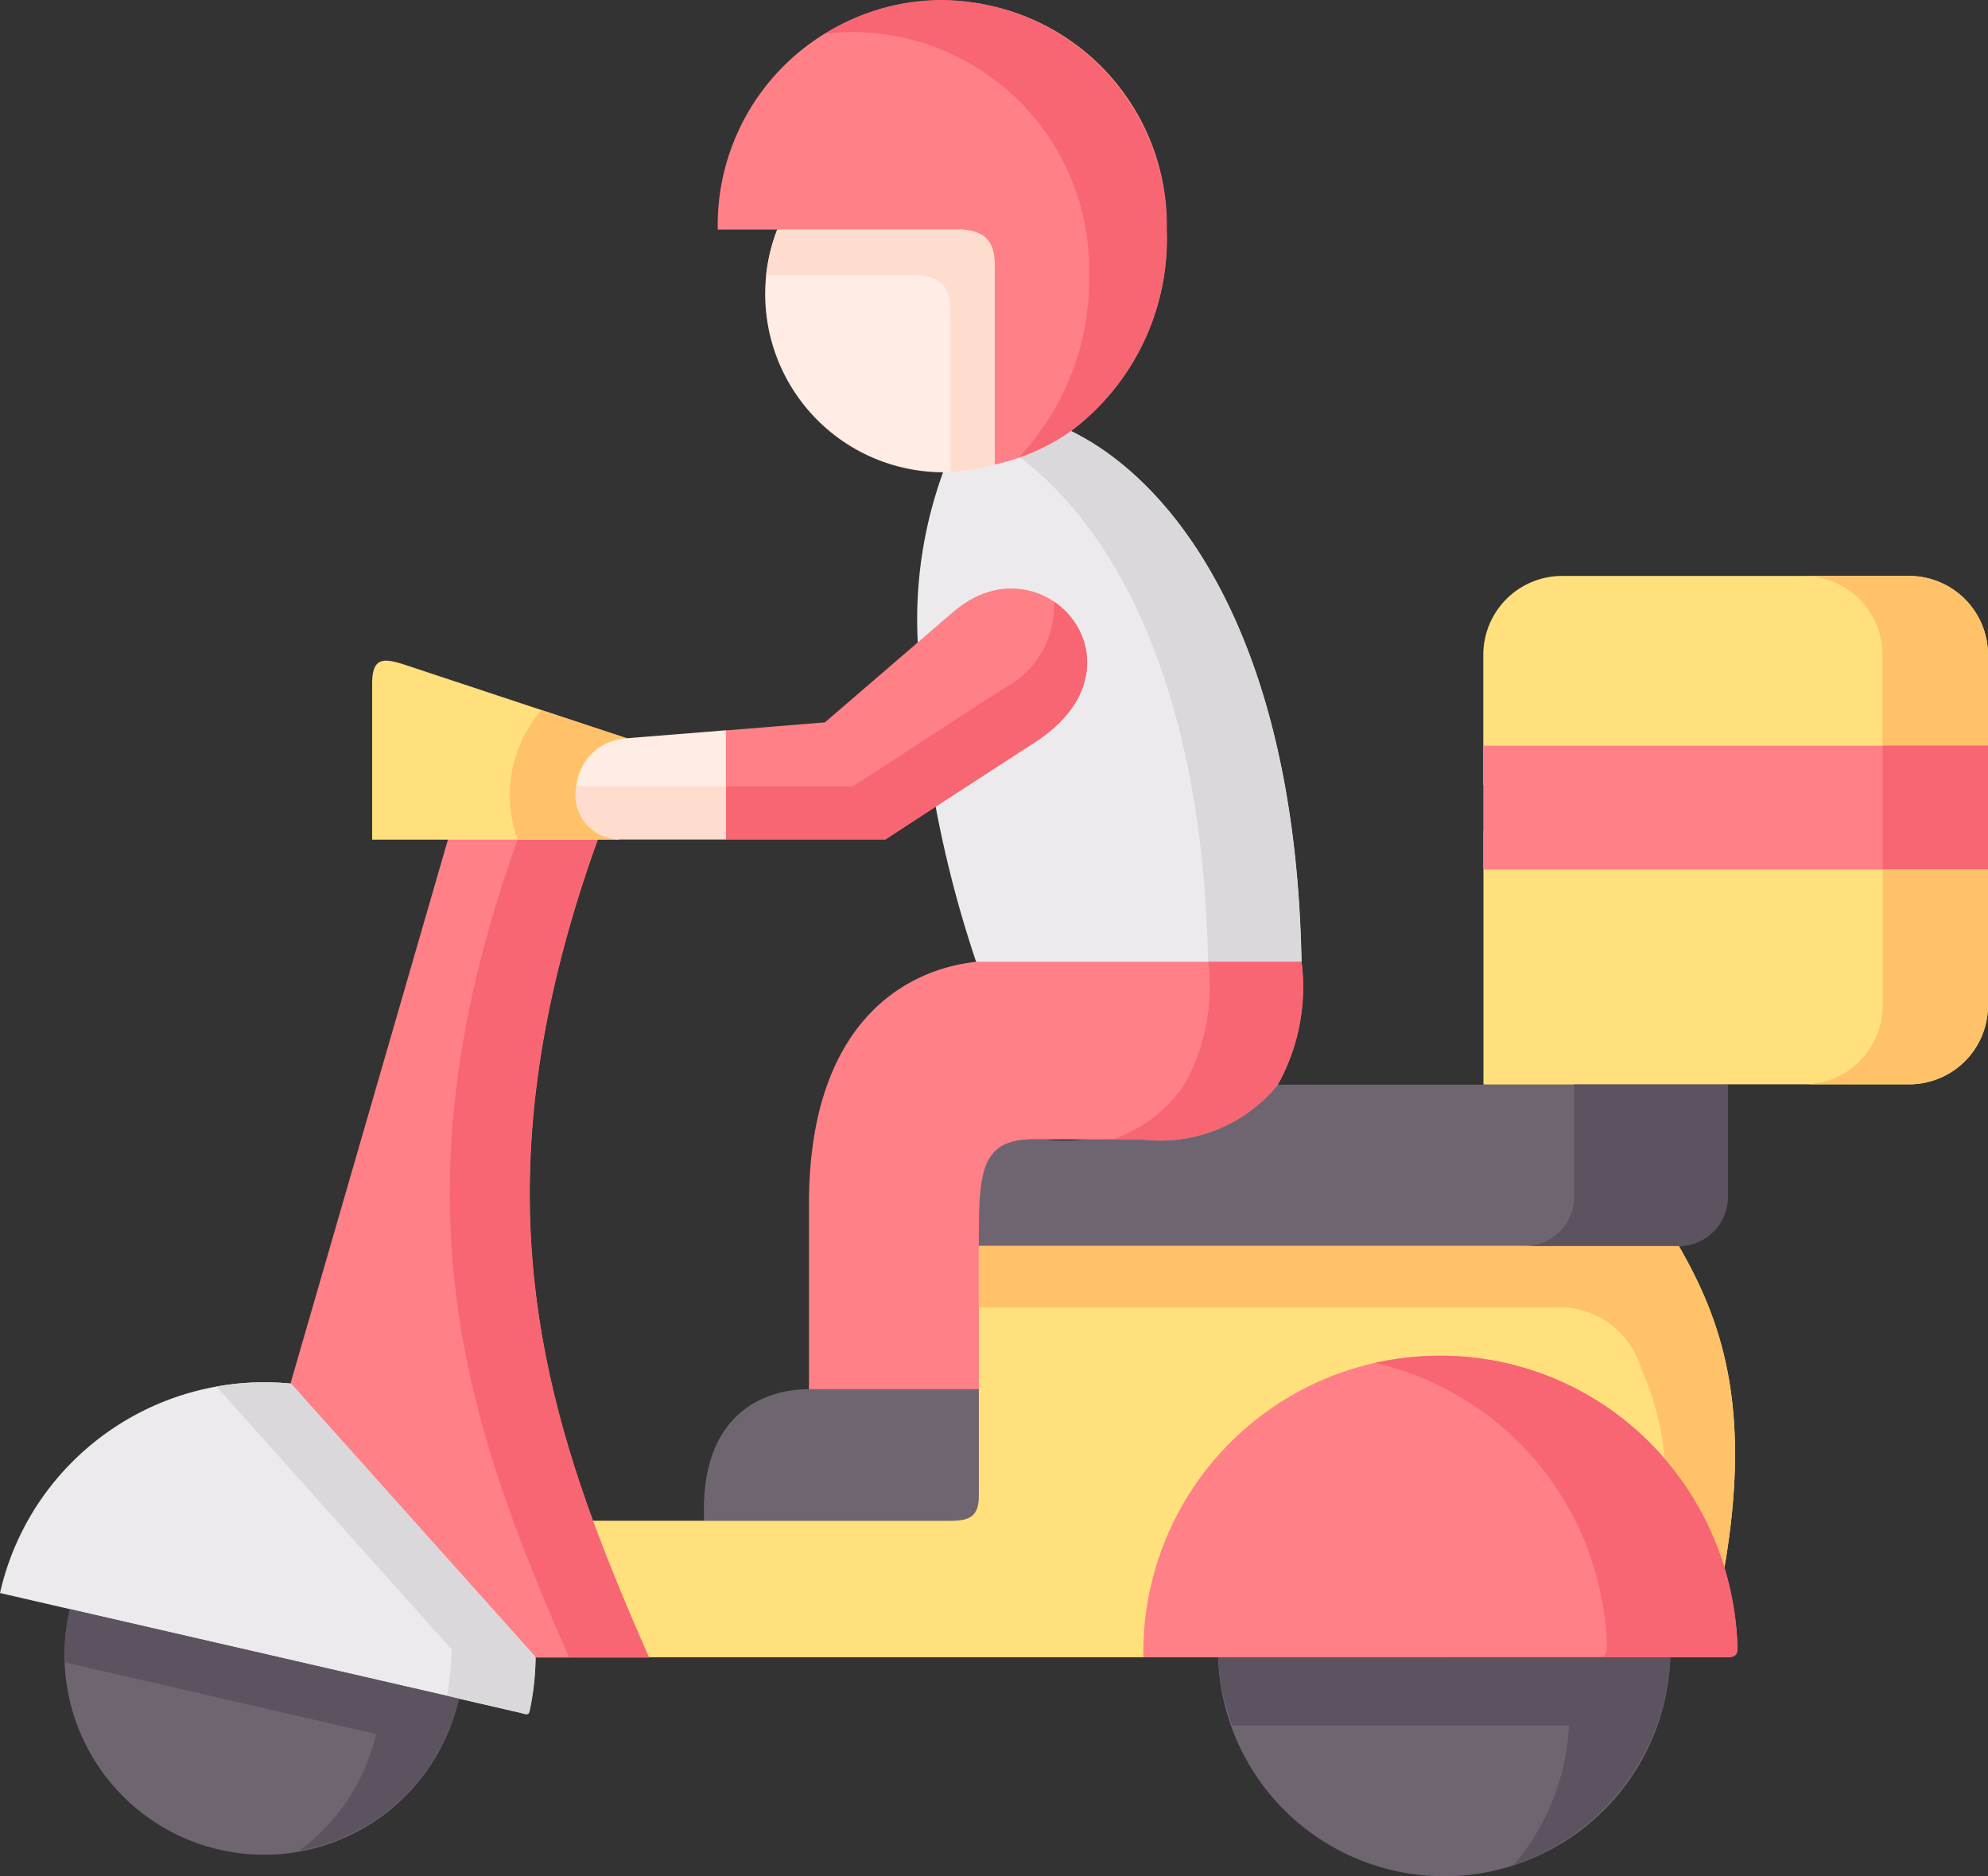 <svg xmlns="http://www.w3.org/2000/svg" width="42.388" height="40" viewBox="0 0 42.388 40">
  <rect x="0" y="0" width="42.388" height="40" fill="#333333" stroke="none"/>
  <g id="personal" transform="translate(0 -14.423)">
    <g id="Group_65" data-name="Group 65" transform="translate(31.627 32.127)">
      <path id="Path_64" data-name="Path 64" d="M382.021,228.265h10.761V232a1.683,1.683,0,0,1-1.678,1.679h-3.871l-2.309,1.166-2.9-1.166v-5.417Z" transform="translate(-382.021 -228.265)" fill="#ffe07d" fill-rule="evenodd"/>
    </g>
    <g id="Group_66" data-name="Group 66" transform="translate(31.627 26.702)">
      <path id="Path_65" data-name="Path 65" d="M383.7,162.742h7.405a1.682,1.682,0,0,1,1.678,1.679V167.2H382.022v-2.778A1.682,1.682,0,0,1,383.7,162.742Z" transform="translate(-382.022 -162.742)" fill="#ffe07d" fill-rule="evenodd"/>
    </g>
    <g id="Group_67" data-name="Group 67" transform="translate(31.627 30.322)">
      <path id="Path_66" data-name="Path 66" d="M382.022,206.463h10.761v2.64H382.022Z" transform="translate(-382.022 -206.463)" fill="#ff8086" fill-rule="evenodd"/>
    </g>
    <g id="Group_68" data-name="Group 68" transform="translate(38.464 26.702)">
      <path id="Path_67" data-name="Path 67" d="M466.282,166.361h2.246v-1.94a1.683,1.683,0,0,0-1.678-1.679H464.6a1.682,1.682,0,0,1,1.678,1.679v1.941Z" transform="translate(-464.604 -162.741)" fill="#ffc269" fill-rule="evenodd"/>
    </g>
    <g id="Group_69" data-name="Group 69" transform="translate(40.142 30.322)">
      <path id="Path_68" data-name="Path 68" d="M484.871,209.1h2.246v-2.64h-2.246v2.64Z" transform="translate(-484.871 -206.463)" fill="#f76672" fill-rule="evenodd"/>
    </g>
    <g id="Group_70" data-name="Group 70" transform="translate(38.464 32.962)">
      <path id="Path_69" data-name="Path 69" d="M466.283,238.348v2.9a1.682,1.682,0,0,1-1.678,1.679h2.246a1.677,1.677,0,0,0,1.678-1.679v-2.9h-2.246Z" transform="translate(-464.605 -238.348)" fill="#ffc269" fill-rule="evenodd"/>
    </g>
    <g id="Group_71" data-name="Group 71" transform="translate(18.824 37.544)">
      <path id="Path_70" data-name="Path 70" d="M240.18,293.7h5.212v2.4a1.048,1.048,0,0,1-1.044,1.045H227.377c0-1.507,0-2.274,1.153-2.274l2.3,0a3.226,3.226,0,0,0,2.923-1.166h6.43Z" transform="translate(-227.377 -293.7)" fill="#6f6571" fill-rule="evenodd"/>
    </g>
    <g id="Group_72" data-name="Group 72" transform="translate(11.808 40.987)">
      <path id="Path_71" data-name="Path 71" d="M151.687,335.289h14.924c.875,1.524,1.579,3.356.972,6.859-1.015-3.455-11.329-2.076-12.388,1.911h-11.38c-.43-.975-.837-1.938-1.192-2.911h3.208C152.32,338.7,150.234,339.792,151.687,335.289Z" transform="translate(-142.623 -335.289)" fill="#ffe07d" fill-rule="evenodd"/>
    </g>
    <g id="Group_73" data-name="Group 73" transform="translate(19.565 22.781)">
      <path id="Path_72" data-name="Path 72" d="M236.711,124.221a24.365,24.365,0,0,0,.863,3.308l3.281,1.285,3.658-1.285c-.128-6.922-2.715-10.242-4.915-11.316a5.34,5.34,0,0,0-1.605-.831s-1.069,1.71-1.124,1.71a9.183,9.183,0,0,0-.539,3.629Z" transform="translate(-236.326 -115.381)" fill="#eceaec" fill-rule="evenodd"/>
    </g>
    <g id="Group_74" data-name="Group 74" transform="translate(17.25 34.929)">
      <path id="Path_73" data-name="Path 73" d="M218.859,262.108h-6.939c-1.6.174-3.564,1.391-3.564,5.161v3.951l1.575.938,2.047-.938v-3.053c0-1.507,0-2.274,1.153-2.274l2.3,0a3.226,3.226,0,0,0,2.923-1.166A4.282,4.282,0,0,0,218.859,262.108Z" transform="translate(-208.357 -262.108)" fill="#ff8086" fill-rule="evenodd"/>
    </g>
    <g id="Group_75" data-name="Group 75" transform="translate(21.749 23.612)">
      <path id="Path_74" data-name="Path 74" d="M268.7,136.737c-.128-6.922-2.715-10.242-4.915-11.316a4.444,4.444,0,0,1-1.088.559c1.949,1.473,3.9,4.767,4.013,10.757Z" transform="translate(-262.702 -125.421)" fill="#dad8db" fill-rule="evenodd"/>
    </g>
    <g id="Group_76" data-name="Group 76" transform="translate(23.729 34.929)">
      <path id="Path_75" data-name="Path 75" d="M290.642,262.108h-1.99a4.282,4.282,0,0,1-.508,2.616,2.988,2.988,0,0,1-1.526,1.166h.592a3.226,3.226,0,0,0,2.923-1.166A4.283,4.283,0,0,0,290.642,262.108Z" transform="translate(-286.619 -262.108)" fill="#f76672" fill-rule="evenodd"/>
    </g>
    <g id="Group_77" data-name="Group 77" transform="translate(24.379 43.329)">
      <path id="Path_76" data-name="Path 76" d="M294.474,370.008a6.326,6.326,0,0,1,12.388-1.911,6.49,6.49,0,0,1,.278,1.708c.007.232-.152.2-.37.2Q300.623,370.008,294.474,370.008Z" transform="translate(-294.474 -363.579)" fill="#ff8086" fill-rule="evenodd"/>
    </g>
    <g id="Group_78" data-name="Group 78" transform="translate(25.972 49.758)">
      <path id="Path_77" data-name="Path 77" d="M313.718,441.231h9.641a4.823,4.823,0,0,1-9.641,0Z" transform="translate(-313.718 -441.231)" fill="#6f6571" fill-rule="evenodd"/>
    </g>
    <g id="Group_79" data-name="Group 79" transform="translate(1.38 48.73)">
      <path id="Path_78" data-name="Path 78" d="M16.777,428.81l8.295,1.909a4.256,4.256,0,1,1-8.295-1.909Z" transform="translate(-16.667 -428.81)" fill="#6f6571" fill-rule="evenodd"/>
    </g>
    <g id="Group_80" data-name="Group 80" transform="translate(0 43.893)">
      <path id="Path_79" data-name="Path 79" d="M.868,372.9A5.789,5.789,0,0,1,6.2,370.422c3.752.794,4.973,3.037,5.217,5.834a5.781,5.781,0,0,1-.128,1.144c-.024.107-.094.063-.21.036l-1.3-.3L1.489,375.23l-.621-.143-.868-.2A5.743,5.743,0,0,1,.868,372.9Z" transform="translate(0 -370.393)" fill="#eceaec" fill-rule="evenodd"/>
    </g>
    <g id="Group_81" data-name="Group 81" transform="translate(6.196 31.643)">
      <path id="Path_80" data-name="Path 80" d="M74.845,234.69,78.2,223.1l1.509-.675,1.687.675c-2.217,6.146-1.6,10.436-.1,14.529.358.973.764,1.936,1.192,2.911h-2.41Z" transform="translate(-74.845 -222.42)" fill="#ff8086" fill-rule="evenodd"/>
    </g>
    <g id="Group_82" data-name="Group 82" transform="translate(16.317 18.481)">
      <path id="Path_81" data-name="Path 81" d="M197.341,64.271l3.931-.837c.4.036,1.54.994,1.54,1.595l-.837,4.254a3.839,3.839,0,0,1-1.1.162,3.8,3.8,0,0,1-3.535-5.173Z" transform="translate(-197.085 -63.434)" fill="#ffece4" fill-rule="evenodd"/>
    </g>
    <g id="Group_83" data-name="Group 83" transform="translate(15.304 14.423)">
      <path id="Path_82" data-name="Path 82" d="M184.849,19.318a4.788,4.788,0,1,1,9.574,0,5.122,5.122,0,0,1-2.041,4.295,4.567,4.567,0,0,1-1.629.716V20.075c0-.6-.3-.721-.7-.757h-5.2Z" transform="translate(-184.849 -14.423)" fill="#ff8086" fill-rule="evenodd"/>
    </g>
    <g id="Group_84" data-name="Group 84" transform="translate(17.586 14.423)">
      <path id="Path_83" data-name="Path 83" d="M212.416,15.146a4.672,4.672,0,0,1,2.5-.723,4.84,4.84,0,0,1,4.787,4.895,5.122,5.122,0,0,1-2.041,4.295,4.442,4.442,0,0,1-1.11.566,5.567,5.567,0,0,0,1.5-3.956,5.062,5.062,0,0,0-5-5.117,4.6,4.6,0,0,0-.636.041Z" transform="translate(-212.416 -14.423)" fill="#f76672" fill-rule="evenodd"/>
    </g>
    <g id="Group_85" data-name="Group 85" transform="translate(15.01 44.041)">
      <path id="Path_84" data-name="Path 84" d="M183.547,372.171h3.622v2.282c0,.489-.266.525-.658.525h-5.2C181.21,372.689,182.595,372.171,183.547,372.171Z" transform="translate(-181.308 -372.171)" fill="#6f6571" fill-rule="evenodd"/>
    </g>
    <g id="Group_86" data-name="Group 86" transform="translate(9.588 32.318)">
      <path id="Path_85" data-name="Path 85" d="M118.866,245.1c-1.5-4.094-2.115-8.384.1-14.529h-1.7c-2.217,6.146-1.6,10.436-.1,14.529.355.973.762,1.936,1.192,2.911h1.7C119.63,247.039,119.224,246.076,118.866,245.1Z" transform="translate(-115.813 -230.574)" fill="#f76672" fill-rule="evenodd"/>
    </g>
    <g id="Group_87" data-name="Group 87" transform="translate(4.615 43.894)">
      <path id="Path_86" data-name="Path 86" d="M62.553,376.257l-5.217-5.834a5.7,5.7,0,0,0-1.588.063l5.014,5.606a5.768,5.768,0,0,1-.1.99l.254.058,1.3.3c.116.027.186.07.21-.036A5.791,5.791,0,0,0,62.553,376.257Z" transform="translate(-55.747 -370.395)" fill="#dad8db" fill-rule="evenodd"/>
    </g>
    <g id="Group_88" data-name="Group 88" transform="translate(20.871 40.987)">
      <path id="Path_87" data-name="Path 87" d="M267.026,335.289H252.1V336.6h12.262a1.817,1.817,0,0,1,1.862,1.3,6.056,6.056,0,0,1,.5,1.919A6.414,6.414,0,0,1,268,342.148C268.6,338.645,267.9,336.813,267.026,335.289Z" transform="translate(-252.102 -335.289)" fill="#ffc269" fill-rule="evenodd"/>
    </g>
    <g id="Group_89" data-name="Group 89" transform="translate(29.323 43.329)">
      <path id="Path_88" data-name="Path 88" d="M360.359,365.773a6.282,6.282,0,0,0-4.777-2.194,6.408,6.408,0,0,0-1.39.152,6.386,6.386,0,0,1,4.939,6.073c0,.16-.068.2-.184.2h2.6c.218,0,.377.029.37-.2a6.49,6.49,0,0,0-.278-1.708c0-.017-.01-.031-.014-.046v0A6.418,6.418,0,0,0,360.359,365.773Z" transform="translate(-354.192 -363.579)" fill="#f76672" fill-rule="evenodd"/>
    </g>
    <g id="Group_90" data-name="Group 90" transform="translate(1.379 48.73)">
      <path id="Path_89" data-name="Path 89" d="M24.813,430.661l-8.041-1.851a4.232,4.232,0,0,0-.106,1.135l6.382,1.469.251.058a4.231,4.231,0,0,1-1.639,2.487,4.253,4.253,0,0,0,3.406-3.24Z" transform="translate(-16.662 -428.81)" fill="#5d5360" fill-rule="evenodd"/>
    </g>
    <g id="Group_91" data-name="Group 91" transform="translate(25.972 49.758)">
      <path id="Path_90" data-name="Path 90" d="M321.823,441.23h-8.106a5,5,0,0,0,.3,1.454H321.2a4.984,4.984,0,0,1-1.182,2.976,4.923,4.923,0,0,0,3.344-4.43h-1.535Z" transform="translate(-313.717 -441.23)" fill="#5d5360" fill-rule="evenodd"/>
    </g>
    <g id="Group_92" data-name="Group 92" transform="translate(32.519 37.544)">
      <path id="Path_91" data-name="Path 91" d="M397.117,296.1v-2.4h-3.276v2.4a1.048,1.048,0,0,1-1.044,1.045h3.276A1.048,1.048,0,0,0,397.117,296.1Z" transform="translate(-392.797 -293.701)" fill="#5d5360" fill-rule="evenodd"/>
    </g>
    <g id="Group_93" data-name="Group 93" transform="translate(16.336 19.318)">
      <path id="Path_92" data-name="Path 92" d="M197.318,74.515h3.23c.4.036.7.16.7.76v3.438a3.877,3.877,0,0,0,.938-.157V74.3c0-.6-.3-.721-.7-.757h-3.931A3.8,3.8,0,0,0,197.318,74.515Z" transform="translate(-197.318 -73.545)" fill="#ffddce" fill-rule="evenodd"/>
    </g>
    <g id="Group_94" data-name="Group 94" transform="translate(7.935 28.508)">
      <path id="Path_93" data-name="Path 93" d="M96.755,184.708l4.523,1.5a4.019,4.019,0,0,1-.179,2.156H95.841v-3.329C95.841,184.374,96.182,184.519,96.755,184.708Z" transform="translate(-95.841 -184.548)" fill="#ffe07d" fill-rule="evenodd"/>
    </g>
    <g id="Group_95" data-name="Group 95" transform="translate(12.28 29.993)">
      <path id="Path_94" data-name="Path 94" d="M151.527,204.813H149.24c-1.228,0-1.264-2.037.179-2.156l2.108-.169.566,1.2Z" transform="translate(-148.327 -202.488)" fill="#ffece4" fill-rule="evenodd"/>
    </g>
    <g id="Group_96" data-name="Group 96" transform="translate(15.48 26.97)">
      <path id="Path_95" data-name="Path 95" d="M191.069,167.124l.757-.651c1.9-1.633,4.291,1.123,1.758,2.768l-2.132,1.384-1.073.7h-3.4V169l2.111-.172Z" transform="translate(-186.981 -165.974)" fill="#ff8086" fill-rule="evenodd"/>
    </g>
    <g id="Group_97" data-name="Group 97" transform="translate(12.279 31.171)">
      <path id="Path_96" data-name="Path 96" d="M151.52,217.868V216.74h-2.986a.938.938,0,0,1-.205-.019.946.946,0,0,0,.9,1.147h2.287Z" transform="translate(-148.319 -216.721)" fill="#ffddce" fill-rule="evenodd"/>
    </g>
    <g id="Group_98" data-name="Group 98" transform="translate(15.48 27.249)">
      <path id="Path_97" data-name="Path 97" d="M193.584,172.335c1.533-1,1.262-2.4.389-2.988a1.983,1.983,0,0,1-1.088,1.863l-1.661,1.077-.469.307-1.073.694h-2.7v1.128h3.4l1.073-.7Z" transform="translate(-186.981 -169.347)" fill="#f76672" fill-rule="evenodd"/>
    </g>
    <g id="Group_99" data-name="Group 99" transform="translate(10.861 29.562)">
      <path id="Path_98" data-name="Path 98" d="M133.7,197.886l-1.82-.6a2.768,2.768,0,0,0-.513,2.756h2.154a.946.946,0,0,1-.9-1.147,1.134,1.134,0,0,1,1.083-1.009Z" transform="translate(-131.194 -197.286)" fill="#ffc269" fill-rule="evenodd"/>
    </g>
  </g>
</svg>
